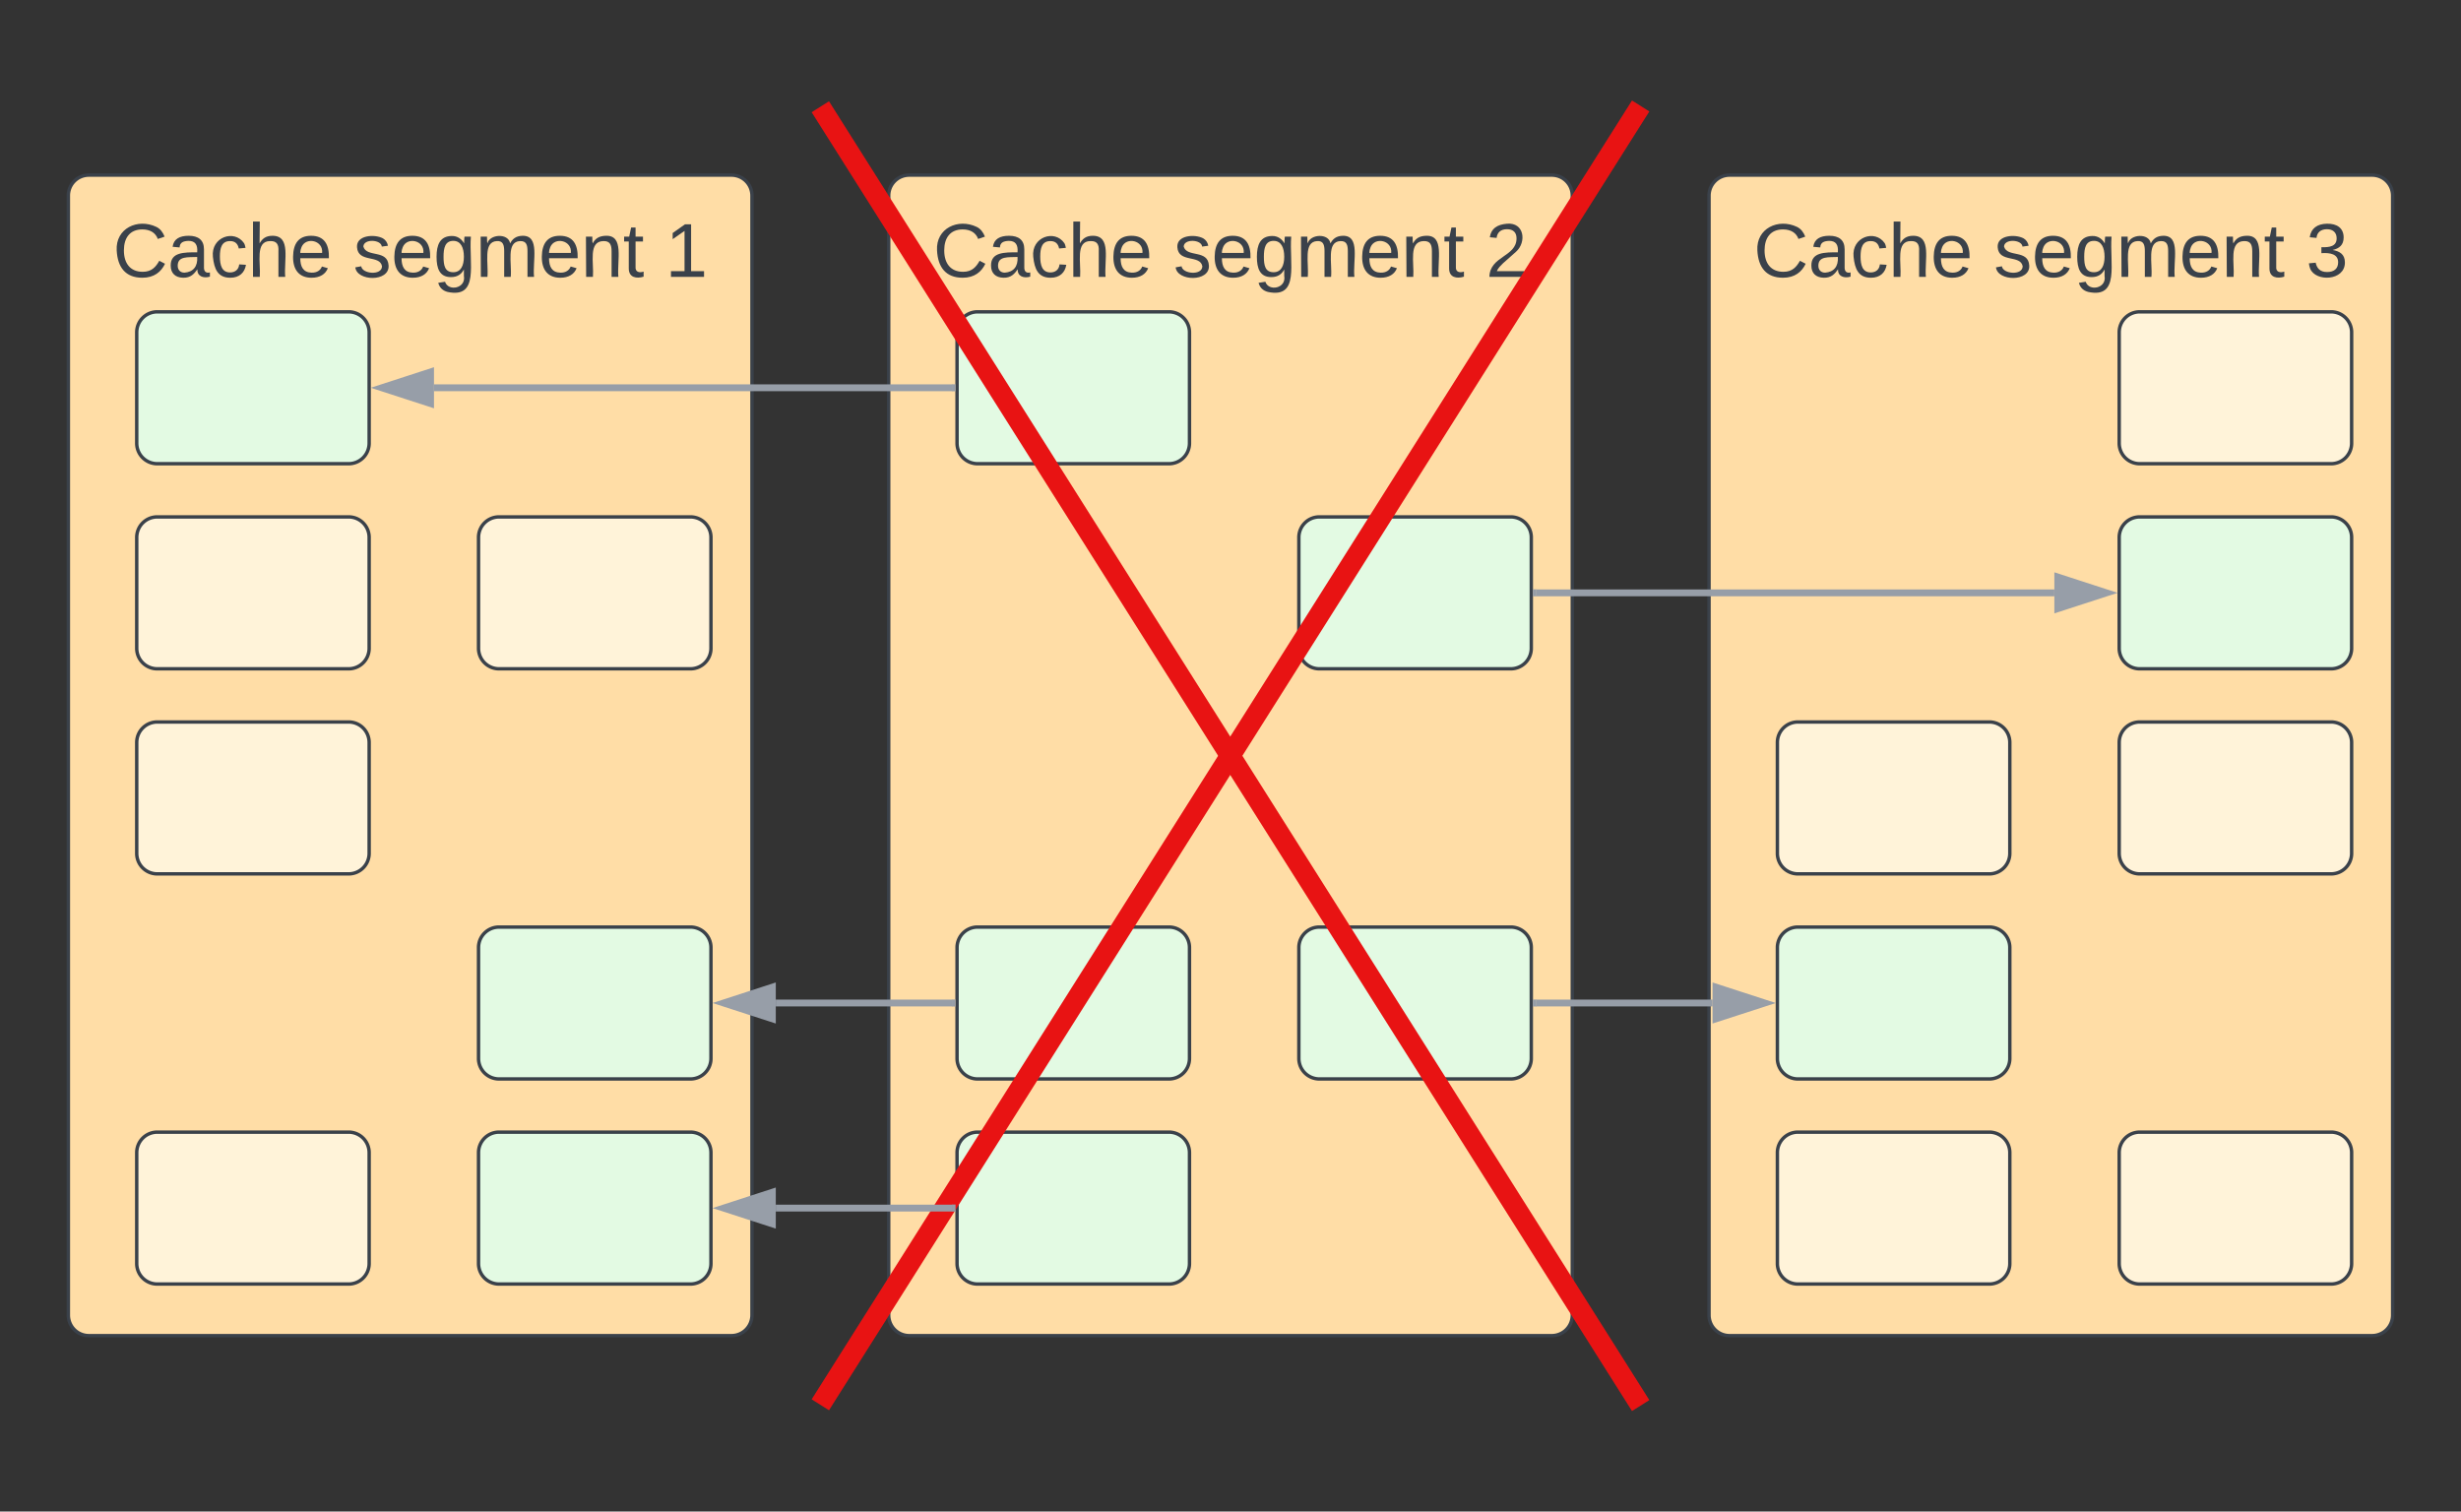 <svg xmlns="http://www.w3.org/2000/svg" xmlns:xlink="http://www.w3.org/1999/xlink" xmlns:lucid="lucid" width="720" height="442.23"><rect width="100%" height="100%" fill="#333333" stroke="none"/><g transform="translate(0 -148.768)" lucid:page-tab-id="0_0"><path d="M20 206a6 6 0 0 1 6-6h188a6 6 0 0 1 6 6v327.54a6 6 0 0 1-6 6H26a6 6 0 0 1-6-6z" stroke="#3a414a" fill="#ffdda6"/><use xlink:href="#a" transform="matrix(1,0,0,1,32,212) translate(1.025 17.778)"/><use xlink:href="#b" transform="matrix(1,0,0,1,32,212) translate(71.333 17.778)"/><use xlink:href="#c" transform="matrix(1,0,0,1,32,212) translate(162.63 17.778)"/><path d="M260 206a6 6 0 0 1 6-6h188a6 6 0 0 1 6 6v327.54a6 6 0 0 1-6 6H266a6 6 0 0 1-6-6z" stroke="#3a414a" fill="#ffdda6"/><use xlink:href="#a" transform="matrix(1,0,0,1,272,212) translate(1.025 17.778)"/><use xlink:href="#b" transform="matrix(1,0,0,1,272,212) translate(71.333 17.778)"/><use xlink:href="#d" transform="matrix(1,0,0,1,272,212) translate(162.63 17.778)"/><path d="M500 206a6 6 0 0 1 6-6h188a6 6 0 0 1 6 6v327.54a6 6 0 0 1-6 6H506a6 6 0 0 1-6-6z" stroke="#3a414a" fill="#ffdda6"/><use xlink:href="#a" transform="matrix(1,0,0,1,512,212) translate(1.025 17.778)"/><use xlink:href="#b" transform="matrix(1,0,0,1,512,212) translate(71.333 17.778)"/><use xlink:href="#e" transform="matrix(1,0,0,1,512,212) translate(162.63 17.778)"/><path d="M140 426a6 6 0 0 1 6-6h56a6 6 0 0 1 6 6v32.44a6 6 0 0 1-6 6h-56a6 6 0 0 1-6-6z" stroke="#3a414a" fill="#e3fae3"/><path d="M620 486a6 6 0 0 1 6-6h56a6 6 0 0 1 6 6v32.44a6 6 0 0 1-6 6h-56a6 6 0 0 1-6-6zM620 246a6 6 0 0 1 6-6h56a6 6 0 0 1 6 6v32.44a6 6 0 0 1-6 6h-56a6 6 0 0 1-6-6zM40 486a6 6 0 0 1 6-6h56a6 6 0 0 1 6 6v32.44a6 6 0 0 1-6 6H46a6 6 0 0 1-6-6z" stroke="#3a414a" fill="#fff3d9"/><path d="M520 426a6 6 0 0 1 6-6h56a6 6 0 0 1 6 6v32.44a6 6 0 0 1-6 6h-56a6 6 0 0 1-6-6z" stroke="#3a414a" fill="#e3fae3"/><path d="M40 366a6 6 0 0 1 6-6h56a6 6 0 0 1 6 6v32.44a6 6 0 0 1-6 6H46a6 6 0 0 1-6-6zM520 486a6 6 0 0 1 6-6h56a6 6 0 0 1 6 6v32.44a6 6 0 0 1-6 6h-56a6 6 0 0 1-6-6z" stroke="#3a414a" fill="#fff3d9"/><path d="M140 486a6 6 0 0 1 6-6h56a6 6 0 0 1 6 6v32.44a6 6 0 0 1-6 6h-56a6 6 0 0 1-6-6zM40 246a6 6 0 0 1 6-6h56a6 6 0 0 1 6 6v32.44a6 6 0 0 1-6 6H46a6 6 0 0 1-6-6zM280 486a6 6 0 0 1 6-6h56a6 6 0 0 1 6 6v32.44a6 6 0 0 1-6 6h-56a6 6 0 0 1-6-6zM280 426a6 6 0 0 1 6-6h56a6 6 0 0 1 6 6v32.44a6 6 0 0 1-6 6h-56a6 6 0 0 1-6-6zM380 306a6 6 0 0 1 6-6h56a6 6 0 0 1 6 6v32.44a6 6 0 0 1-6 6h-56a6 6 0 0 1-6-6zM280 246a6 6 0 0 1 6-6h56a6 6 0 0 1 6 6v32.44a6 6 0 0 1-6 6h-56a6 6 0 0 1-6-6z" stroke="#3a414a" fill="#e3fae3"/><path d="M478.4 182.3L241.6 557.23M478.36 182.37l1.64-2.6M241.64 557.17l-1.64 2.6" stroke="#e81313" stroke-width="6" fill="none"/><path d="M278.54 442.22h-51.57" stroke="#979ea8" stroke-width="2" fill="none"/><path d="M279.54 443.22h-1.03v-2h1.03z" stroke="#979ea8" stroke-width=".05" fill="#979ea8"/><path d="M211.7 442.22l14.27-4.64v9.27z" stroke="#979ea8" stroke-width="2" fill="#979ea8"/><path d="M278.54 502.22h-51.57" stroke="#979ea8" stroke-width="2" fill="none"/><path d="M279.54 503.22h-1.03v-2h1.03z" stroke="#979ea8" stroke-width=".05" fill="#979ea8"/><path d="M211.7 502.22l14.27-4.64v9.27z" stroke="#979ea8" stroke-width="2" fill="#979ea8"/><path d="M278.54 262.22H126.97" stroke="#979ea8" stroke-width="2" fill="none"/><path d="M279.54 263.22h-1.03v-2h1.03z" stroke="#979ea8" stroke-width=".05" fill="#979ea8"/><path d="M111.7 262.22l14.27-4.64v9.27z" stroke="#979ea8" stroke-width="2" fill="#979ea8"/><path d="M620 306a6 6 0 0 1 6-6h56a6 6 0 0 1 6 6v32.44a6 6 0 0 1-6 6h-56a6 6 0 0 1-6-6zM380 426a6 6 0 0 1 6-6h56a6 6 0 0 1 6 6v32.44a6 6 0 0 1-6 6h-56a6 6 0 0 1-6-6z" stroke="#3a414a" fill="#e3fae3"/><path d="M449.46 442.22h51.57" stroke="#979ea8" stroke-width="2" fill="none"/><path d="M449.5 443.22h-1.03v-2h1.02z" stroke="#979ea8" stroke-width=".05" fill="#979ea8"/><path d="M516.3 442.22l-14.27 4.63v-9.27z" stroke="#979ea8" stroke-width="2" fill="#979ea8"/><path d="M520 366a6 6 0 0 1 6-6h56a6 6 0 0 1 6 6v32.44a6 6 0 0 1-6 6h-56a6 6 0 0 1-6-6zM620 366a6 6 0 0 1 6-6h56a6 6 0 0 1 6 6v32.44a6 6 0 0 1-6 6h-56a6 6 0 0 1-6-6z" stroke="#3a414a" fill="#fff3d9"/><path d="M449.46 322.22h151.57" stroke="#979ea8" stroke-width="2" fill="none"/><path d="M449.5 323.22h-1.03v-2h1.02z" stroke="#979ea8" stroke-width=".05" fill="#979ea8"/><path d="M616.3 322.22l-14.27 4.63v-9.27z" stroke="#979ea8" stroke-width="2" fill="#979ea8"/><path d="M40 306a6 6 0 0 1 6-6h56a6 6 0 0 1 6 6v32.44a6 6 0 0 1-6 6H46a6 6 0 0 1-6-6z" stroke="#3a414a" fill="#fff3d9"/><path d="M241.6 182.54l236.8 374.92M241.64 182.6L240 180M478.36 557.4L480 560" stroke="#e81313" stroke-width="6" fill="none"/><path d="M140 306a6 6 0 0 1 6-6h56a6 6 0 0 1 6 6v32.44a6 6 0 0 1-6 6h-56a6 6 0 0 1-6-6z" stroke="#3a414a" fill="#fff3d9"/><defs><path fill="#3a414a" d="M212-179c-10-28-35-45-73-45-59 0-87 40-87 99 0 60 29 101 89 101 43 0 62-24 78-52l27 14C228-24 195 4 139 4 59 4 22-46 18-125c-6-104 99-153 187-111 19 9 31 26 39 46" id="f"/><path fill="#3a414a" d="M141-36C126-15 110 5 73 4 37 3 15-17 15-53c-1-64 63-63 125-63 3-35-9-54-41-54-24 1-41 7-42 31l-33-3c5-37 33-52 76-52 45 0 72 20 72 64v82c-1 20 7 32 28 27v20c-31 9-61-2-59-35zM48-53c0 20 12 33 32 33 41-3 63-29 60-74-43 2-92-5-92 41" id="g"/><path fill="#3a414a" d="M96-169c-40 0-48 33-48 73s9 75 48 75c24 0 41-14 43-38l32 2c-6 37-31 61-74 61-59 0-76-41-82-99-10-93 101-131 147-64 4 7 5 14 7 22l-32 3c-4-21-16-35-41-35" id="h"/><path fill="#3a414a" d="M106-169C34-169 62-67 57 0H25v-261h32l-1 103c12-21 28-36 61-36 89 0 53 116 60 194h-32v-121c2-32-8-49-39-48" id="i"/><path fill="#3a414a" d="M100-194c63 0 86 42 84 106H49c0 40 14 67 53 68 26 1 43-12 49-29l28 8c-11 28-37 45-77 45C44 4 14-33 15-96c1-61 26-98 85-98zm52 81c6-60-76-77-97-28-3 7-6 17-6 28h103" id="j"/><g id="a"><use transform="matrix(0.062,0,0,0.062,0,0)" xlink:href="#f"/><use transform="matrix(0.062,0,0,0.062,15.988,0)" xlink:href="#g"/><use transform="matrix(0.062,0,0,0.062,28.333,0)" xlink:href="#h"/><use transform="matrix(0.062,0,0,0.062,39.444,0)" xlink:href="#i"/><use transform="matrix(0.062,0,0,0.062,51.79,0)" xlink:href="#j"/></g><path fill="#3a414a" d="M135-143c-3-34-86-38-87 0 15 53 115 12 119 90S17 21 10-45l28-5c4 36 97 45 98 0-10-56-113-15-118-90-4-57 82-63 122-42 12 7 21 19 24 35" id="k"/><path fill="#3a414a" d="M177-190C167-65 218 103 67 71c-23-6-38-20-44-43l32-5c15 47 100 32 89-28v-30C133-14 115 1 83 1 29 1 15-40 15-95c0-56 16-97 71-98 29-1 48 16 59 35 1-10 0-23 2-32h30zM94-22c36 0 50-32 50-73 0-42-14-75-50-75-39 0-46 34-46 75s6 73 46 73" id="l"/><path fill="#3a414a" d="M210-169c-67 3-38 105-44 169h-31v-121c0-29-5-50-35-48C34-165 62-65 56 0H25l-1-190h30c1 10-1 24 2 32 10-44 99-50 107 0 11-21 27-35 58-36 85-2 47 119 55 194h-31v-121c0-29-5-49-35-48" id="m"/><path fill="#3a414a" d="M117-194c89-4 53 116 60 194h-32v-121c0-31-8-49-39-48C34-167 62-67 57 0H25l-1-190h30c1 10-1 24 2 32 11-22 29-35 61-36" id="n"/><path fill="#3a414a" d="M59-47c-2 24 18 29 38 22v24C64 9 27 4 27-40v-127H5v-23h24l9-43h21v43h35v23H59v120" id="o"/><g id="b"><use transform="matrix(0.062,0,0,0.062,0,0)" xlink:href="#k"/><use transform="matrix(0.062,0,0,0.062,11.111,0)" xlink:href="#j"/><use transform="matrix(0.062,0,0,0.062,23.457,0)" xlink:href="#l"/><use transform="matrix(0.062,0,0,0.062,35.802,0)" xlink:href="#m"/><use transform="matrix(0.062,0,0,0.062,54.259,0)" xlink:href="#j"/><use transform="matrix(0.062,0,0,0.062,66.605,0)" xlink:href="#n"/><use transform="matrix(0.062,0,0,0.062,78.951,0)" xlink:href="#o"/></g><path fill="#3a414a" d="M27 0v-27h64v-190l-56 39v-29l58-41h29v221h61V0H27" id="p"/><use transform="matrix(0.062,0,0,0.062,0,0)" xlink:href="#p" id="c"/><path fill="#3a414a" d="M101-251c82-7 93 87 43 132L82-64C71-53 59-42 53-27h129V0H18c2-99 128-94 128-182 0-28-16-43-45-43s-46 15-49 41l-32-3c6-41 34-60 81-64" id="q"/><use transform="matrix(0.062,0,0,0.062,0,0)" xlink:href="#q" id="d"/><path fill="#3a414a" d="M126-127c33 6 58 20 58 59 0 88-139 92-164 29-3-8-5-16-6-25l32-3c6 27 21 44 54 44 32 0 52-15 52-46 0-38-36-46-79-43v-28c39 1 72-4 72-42 0-27-17-43-46-43-28 0-47 15-49 41l-32-3c6-42 35-63 81-64 48-1 79 21 79 65 0 36-21 52-52 59" id="r"/><use transform="matrix(0.062,0,0,0.062,0,0)" xlink:href="#r" id="e"/></defs></g></svg>